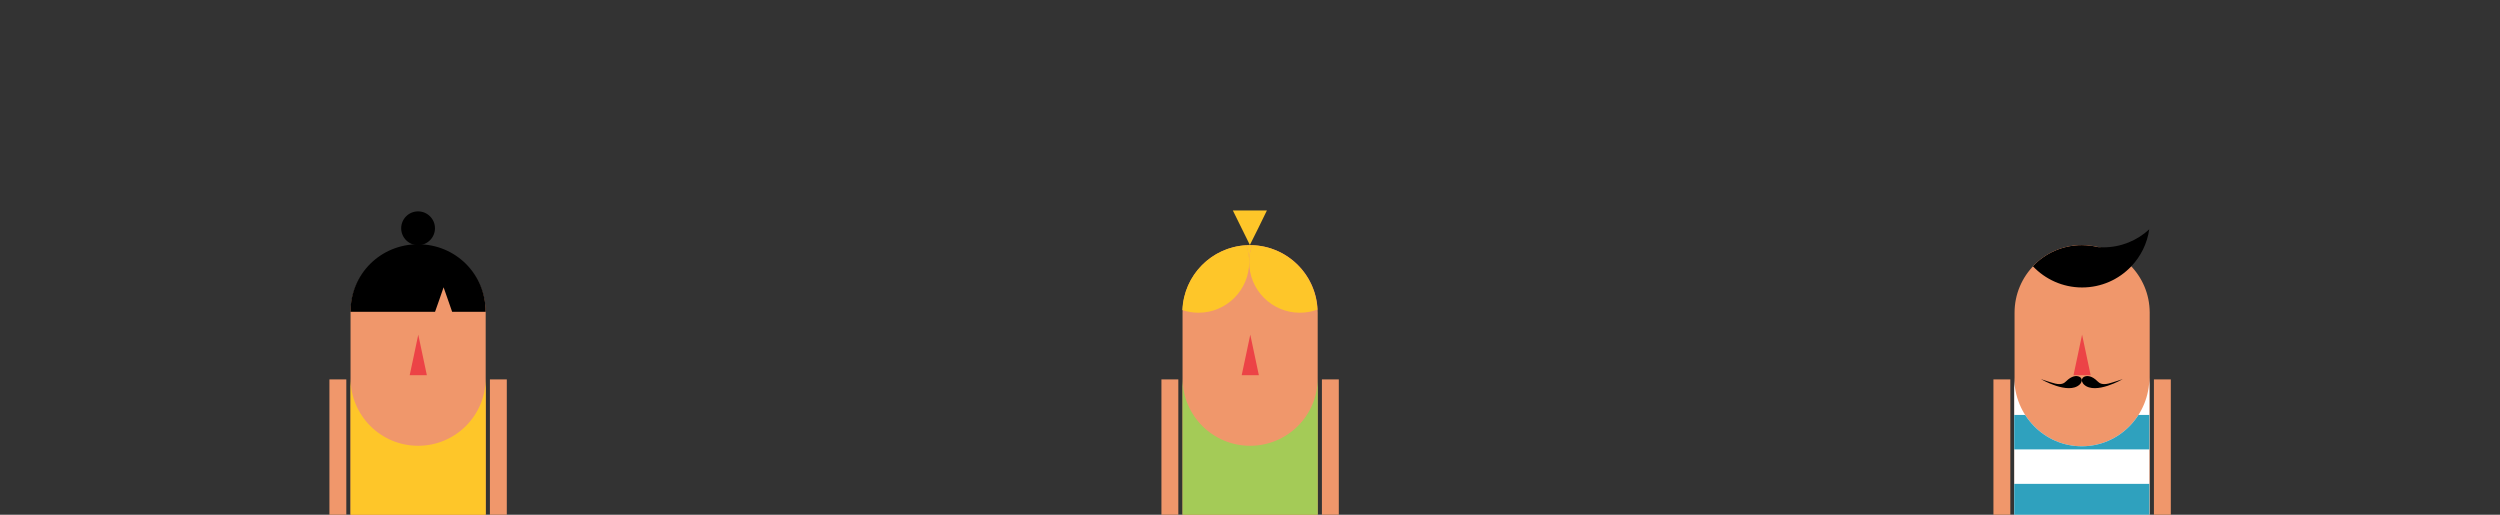 <?xml version="1.0" encoding="utf-8"?>
<!-- Generator: Adobe Illustrator 16.0.0, SVG Export Plug-In . SVG Version: 6.00 Build 0)  -->
<!DOCTYPE svg PUBLIC "-//W3C//DTD SVG 1.1//EN" "http://www.w3.org/Graphics/SVG/1.1/DTD/svg11.dtd">
<svg version="1.1" id="Capa_1" xmlns="http://www.w3.org/2000/svg" xmlns:xlink="http://www.w3.org/1999/xlink" x="0px" y="0px"
	 width="1183.887px" height="243.76px" viewBox="0 0 1183.887 243.76" enable-background="new 0 0 1183.887 243.76"
	 xml:space="preserve">
<rect x="0" y="0" width="1183.887" height="243.76" fill="#333333" stroke="none"/>
<g>
	<g>
		<path fill="#F0976B" d="M198,116.1c-17.674,0-32,14.326-32,32v144c0,17.673,14.326,31.999,32,31.999c17.672,0,32-14.326,32-31.999
			v-144C230,130.426,215.672,116.1,198,116.1z"/>
		<polygon fill="#F0976B" points="232,179.67 232,326.67 228,326.67 228,328.67 232,328.67 232,335.67 240,335.67 240,179.67 		"/>
		<polygon fill="#F0976B" points="164,326.67 164,179.67 156,179.67 156,335.67 164,335.67 164,328.67 168,328.67 168,326.67 		"/>
		<polygon fill="#EC4346" points="198.074,177.67 194.012,177.67 196.043,168.127 198.074,158.476 200.105,168.071 202.135,177.67 
					"/>
		<path d="M210.074,134.69"/>
		<path fill="#FEC629" d="M198,211.101c-17.674,0-32-14.328-32-32v113c0,17.673,14.326,31.999,32,31.999
			c17.672,0,32-14.326,32-31.999v-113C230,196.772,215.672,211.101,198,211.101z"/>
		<path d="M197.982,115.67c-17.674,0-32,14-32,32h40.029l2.029-5.754l2.026-5.862l2.027,5.807l2.025,5.811h15.86
			C229.982,129.67,215.654,115.67,197.982,115.67z"/>
		<circle cx="197.982" cy="108.1" r="8"/>
	</g>
</g>
<path fill="#F0976B" d="M592,116.1c-17.675,0-32,14.326-32,32v144c0,17.673,14.325,31.999,32,31.999c17.672,0,32-14.326,32-31.999
	v-144C624,130.426,609.672,116.1,592,116.1z"/>
<polygon fill="#F0976B" points="626,179.67 626,326.67 622,326.67 622,328.67 626,328.67 626,335.67 634,335.67 634,179.67 "/>
<polygon fill="#F0976B" points="558,326.67 558,179.67 550,179.67 550,335.67 558,335.67 558,328.67 562,328.67 562,326.67 "/>
<polygon fill="#EC4346" points="592.073,177.67 588.012,177.67 590.043,168.127 592.073,158.476 594.105,168.071 596.135,177.67 "/>
<path d="M604.073,134.69"/>
<path fill="#A4CB57" d="M592,211.101c-17.675,0-32-14.328-32-32v113c0,17.673,14.325,31.999,32,31.999c17.672,0,32-14.326,32-31.999
	v-113C624,196.772,609.672,211.101,592,211.101z"/>
<polygon fill="#FEC629" points="591.883,99.67 599.948,99.67 595.916,107.929 591.883,116.01 587.854,107.841 583.823,99.67 "/>
<g>
	<path fill="#FEC629" d="M592.916,116.115c-0.343-0.01-0.685-0.025-1.029-0.025c-0.566,0-1.129,0.016-1.688,0.045
		c0.874,2.49,1.355,5.166,1.355,7.955C591.555,121.293,592.037,118.611,592.916,116.115z"/>
	<path fill="#FEC629" d="M591.555,124.09c0-2.789-0.481-5.465-1.355-7.955c-16.476,0.855-29.646,14.175-30.28,30.707
		c2.399,0.806,4.966,1.248,7.637,1.248C580.81,148.09,591.555,137.345,591.555,124.09z"/>
	<path fill="#FEC629" d="M592.916,116.115c-0.879,2.496-1.361,5.178-1.361,7.975c0,13.255,10.745,24,24,24
		c2.916,0,5.71-0.521,8.295-1.473C623.095,129.969,609.62,116.646,592.916,116.115z"/>
</g>
<path d="M603.7,134.771"/>
<path d="M603.961,134.69"/>
<path fill="#F0976B" d="M986,116.09c-17.674,0-32,14.326-32,32v144c0,17.673,14.326,32,32,32c17.673,0,32-14.327,32-32v-144
	C1018,130.416,1003.673,116.09,986,116.09z"/>
<polygon fill="#F0976B" points="1020,179.67 1020,326.67 1016,326.67 1016,328.67 1020,328.67 1020,335.67 1028,335.67 1028,179.67 
	"/>
<polygon fill="#F0976B" points="952,326.67 952,179.67 944,179.67 944,335.67 952,335.67 952,328.67 956,328.67 956,326.67 "/>
<polygon fill="#EC4346" points="985.979,177.67 981.916,177.67 983.948,168.122 985.979,158.467 988.01,168.067 990.039,177.67 "/>
<path fill="#F0976B" d="M986.004,136.135c9.129,0,17.365-3.813,23.212-9.937c-4.146-4.415-9.523-7.653-15.591-9.161
	c-1.839-0.135-3.635-0.42-5.373-0.852c-0.782-0.057-1.568-0.096-2.365-0.096c-9.141,0-17.378,3.838-23.209,9.982
	C968.531,132.267,976.813,136.135,986.004,136.135z"/>
<path d="M996.004,117.135c-0.802,0-1.593-0.039-2.378-0.098c-1.739-0.432-3.535-0.717-5.374-0.852
	c-0.782-0.057-1.568-0.096-2.365-0.096c-9.141,0-17.378,3.838-23.209,9.982c5.854,6.193,14.136,10.062,23.326,10.062
	c9.129,0,17.365-3.813,23.212-9.937c4.509-4.722,7.596-10.815,8.569-17.594C1012.062,113.897,1004.411,117.135,996.004,117.135z"/>
<g>
	<path d="M966.453,179.522c0,0,12.927,7.566,18.334,2.619c1.065-0.975,1.065-2.1,1.065-2.1s0.024-1.062-1.14-1.626
		c-1.326-0.642-3.617-0.545-6.325,2.175c-0.927,0.93-2.216,1.729-5.14,1.051C971.516,181.24,966.453,179.522,966.453,179.522z"/>
	<path d="M1005.252,179.522c0,0-12.927,7.566-18.334,2.619c-1.065-0.975-1.065-2.1-1.065-2.1s-0.024-1.062,1.14-1.626
		c1.326-0.642,3.617-0.545,6.325,2.175c0.926,0.93,2.216,1.729,5.14,1.051C1000.19,181.24,1005.252,179.522,1005.252,179.522z"/>
</g>
<g>
	<g>
		<g>
			<defs>
				<path id="SVGID_1_" d="M985.853,324.563c17.673,0,32-14.615,32-32.642V178.694c0,18.027-14.327,32.643-32,32.643
					s-32-14.613-32-32.643v113.228C953.853,309.948,968.18,324.563,985.853,324.563z"/>
			</defs>
			<clipPath id="SVGID_2_">
				<use xlink:href="#SVGID_1_"  overflow="visible"/>
			</clipPath>
			<rect x="904.353" y="137.847" clip-path="url(#SVGID_2_)" fill="#FFFFFF" width="161.5" height="200.952"/>
		</g>
	</g>
	<g>
		<g>
			<defs>
				<path id="SVGID_3_" d="M985.853,324.563c17.673,0,32-14.615,32-32.642V178.694c0,18.027-14.327,32.643-32,32.643
					s-32-14.613-32-32.643v113.228C953.853,309.948,968.18,324.563,985.853,324.563z"/>
			</defs>
			<clipPath id="SVGID_4_">
				<use xlink:href="#SVGID_3_"  overflow="visible"/>
			</clipPath>
			<rect x="947.353" y="261.275" clip-path="url(#SVGID_4_)" fill="#2FA1BE" width="74.5" height="16.32"/>
		</g>
	</g>
	<g>
		<g>
			<defs>
				<path id="SVGID_5_" d="M985.853,324.563c17.673,0,32-14.615,32-32.642V178.694c0,18.027-14.327,32.643-32,32.643
					s-32-14.613-32-32.643v113.228C953.853,309.948,968.18,324.563,985.853,324.563z"/>
			</defs>
			<clipPath id="SVGID_6_">
				<use xlink:href="#SVGID_5_"  overflow="visible"/>
			</clipPath>
			<rect x="947.353" y="229.142" clip-path="url(#SVGID_6_)" fill="#2FA1BE" width="74.5" height="16.321"/>
		</g>
	</g>
	<g>
		<g>
			<defs>
				<path id="SVGID_7_" d="M985.853,324.563c17.673,0,32-14.615,32-32.642V178.694c0,18.027-14.327,32.643-32,32.643
					s-32-14.613-32-32.643v113.228C953.853,309.948,968.18,324.563,985.853,324.563z"/>
			</defs>
			<clipPath id="SVGID_8_">
				<use xlink:href="#SVGID_7_"  overflow="visible"/>
			</clipPath>
			<rect x="947.353" y="196.5" clip-path="url(#SVGID_8_)" fill="#2FA1BE" width="74.5" height="16.321"/>
		</g>
	</g>
</g>
</svg>

